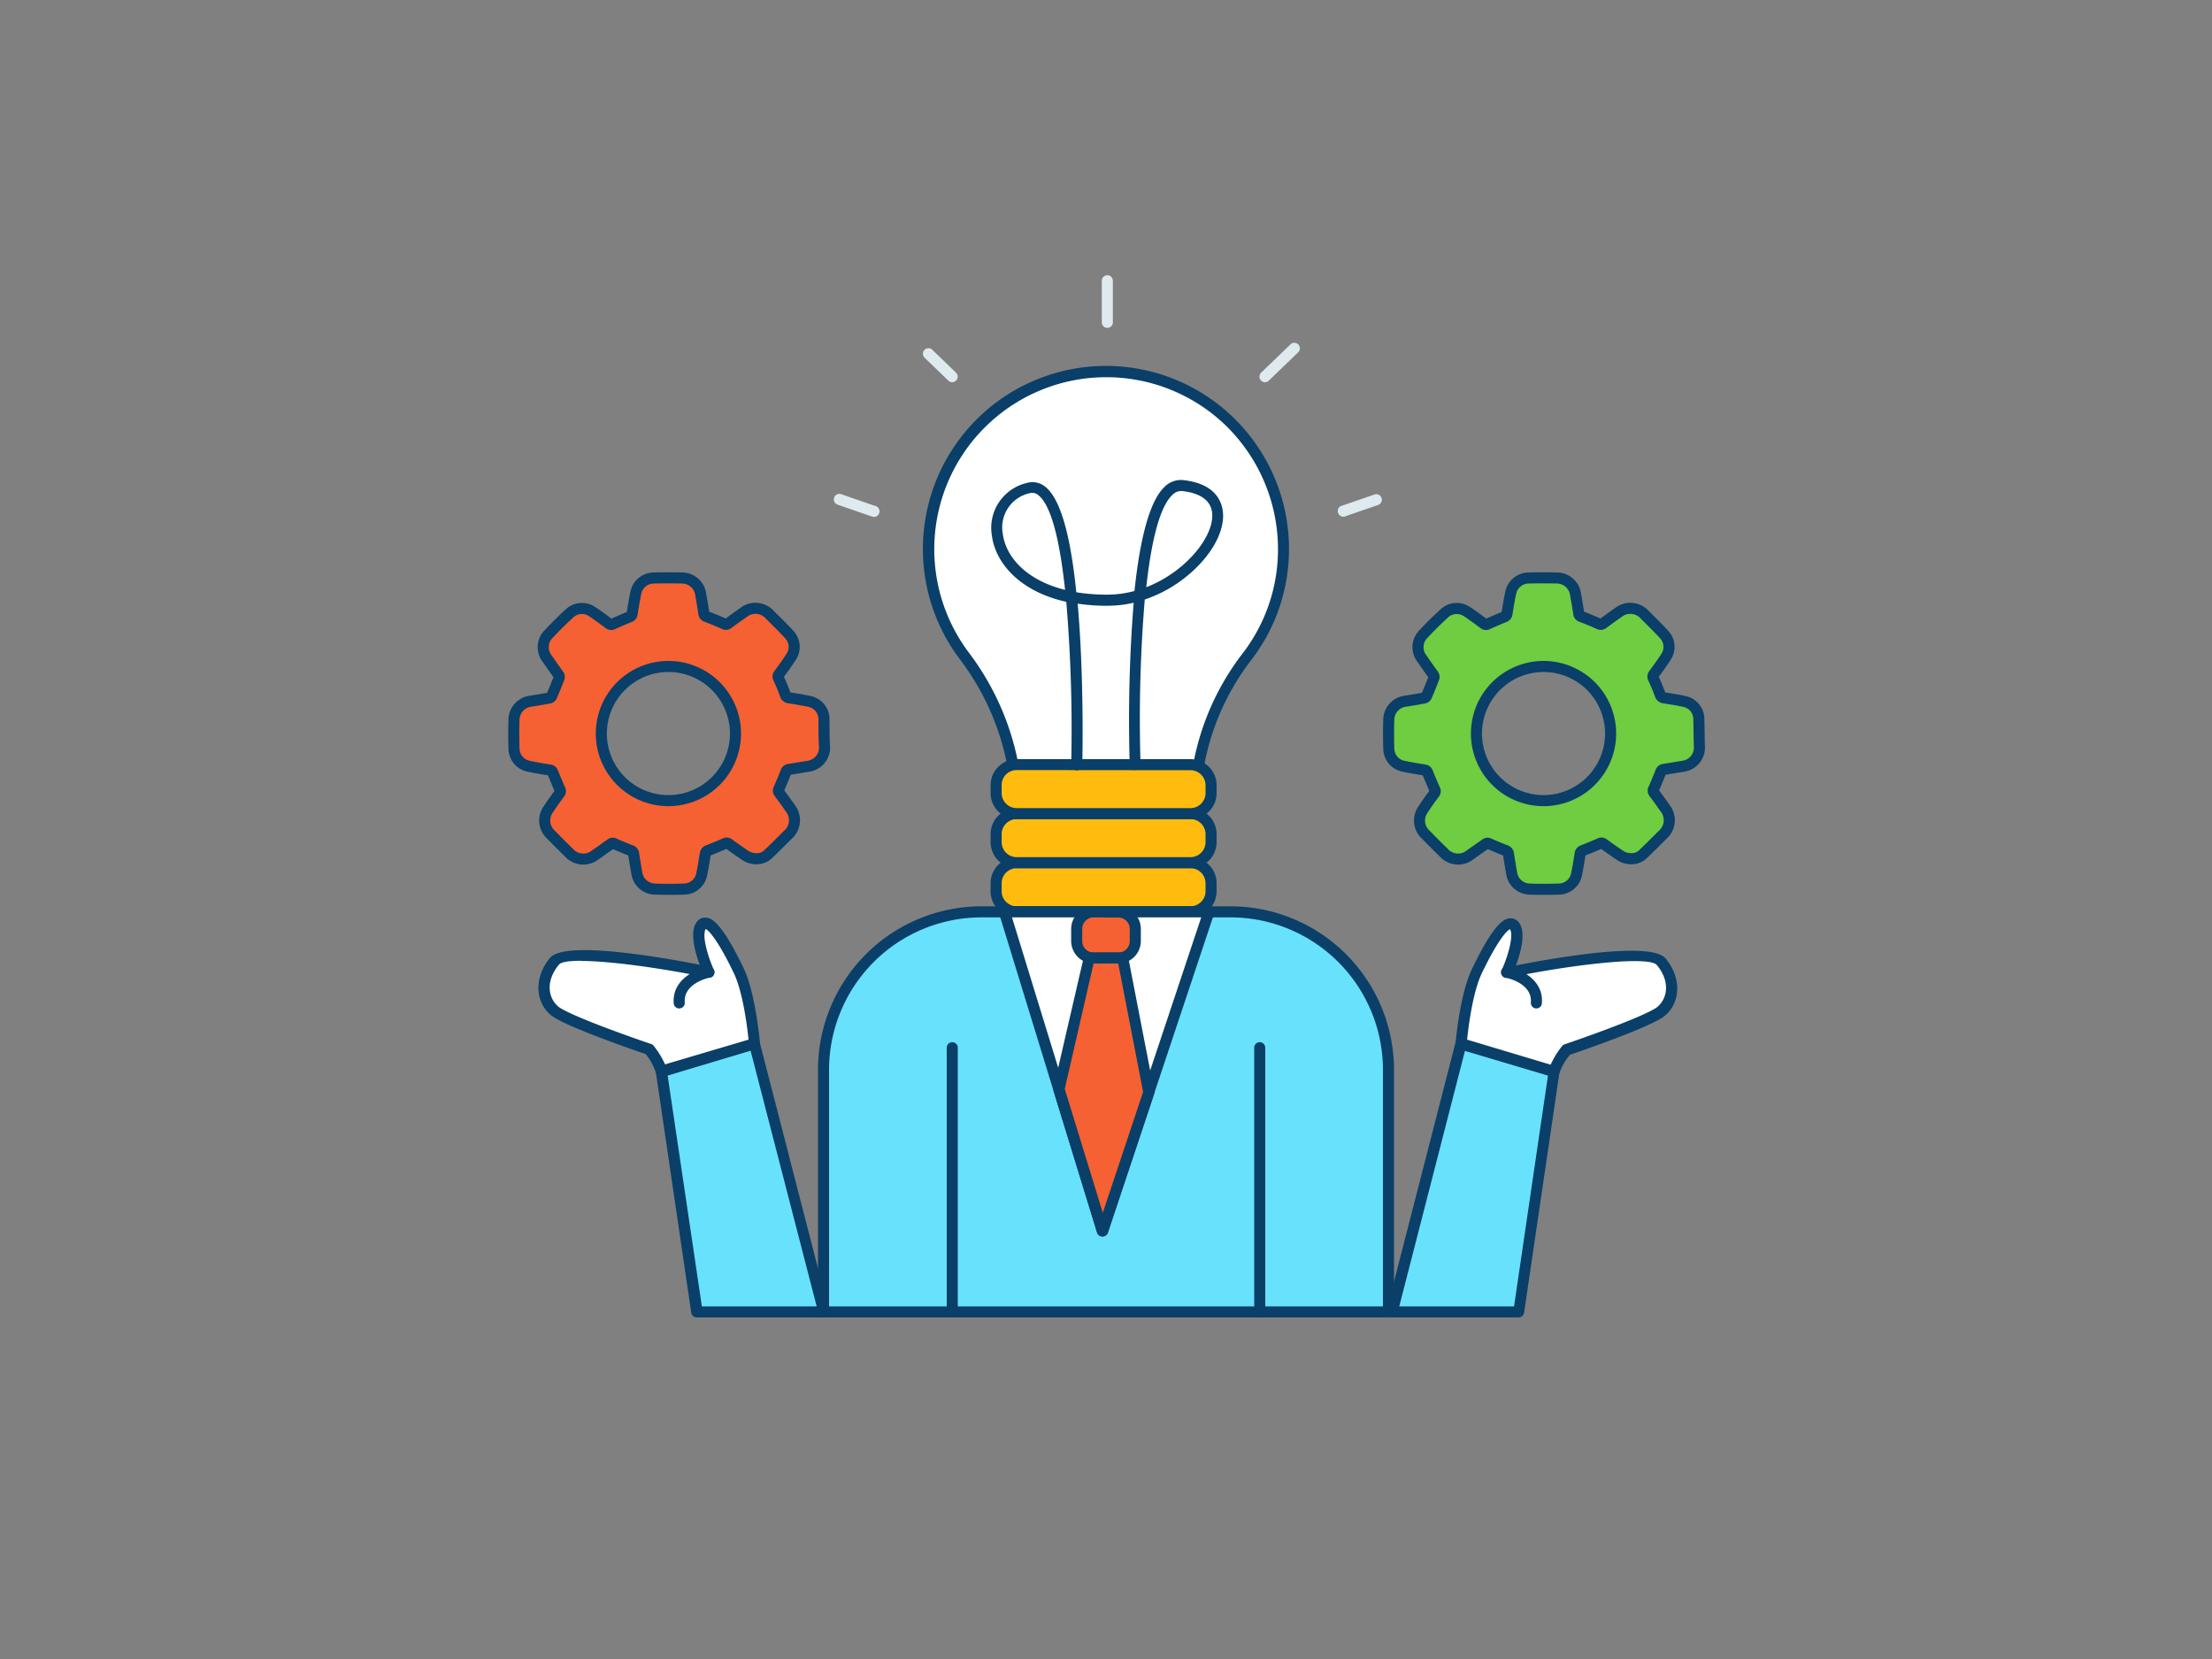 <svg xmlns="http://www.w3.org/2000/svg" viewBox="0 0 400 300"><rect x="0" y="0" width="400" height="300" fill="#808080" stroke="none"/><g id="_504_innovation_outline" data-name="#504_innovation_outline"><path d="M232.1,99.27a32.1,32.1,0,1,0-57.69,19.37,47.09,47.09,0,0,1,9.6,28.45h32A45.64,45.64,0,0,1,225.34,119,31.92,31.92,0,0,0,232.1,99.27Z" fill="#fff"/><path d="M216,148.1H184a1,1,0,0,1-1-1,46.33,46.33,0,0,0-9.4-27.85,33.1,33.1,0,1,1,59.49-20,32.78,32.78,0,0,1-7,20.32A44.75,44.75,0,0,0,217,147.1,1,1,0,0,1,216,148.1Zm-31-2h30a46.74,46.74,0,0,1,9.55-27.74,30.81,30.81,0,0,0,6.55-19.09,31.21,31.21,0,0,0-9.88-22.74,31.1,31.1,0,0,0-46,41.51A48.4,48.4,0,0,1,185,146.1Z" fill="#093f68"/><rect x="180.13" y="156.01" width="38.87" height="8.88" rx="3.72" fill="#ffbc0e"/><path d="M215.28,165.89H183.85a4.73,4.73,0,0,1-4.72-4.72v-1.44a4.73,4.73,0,0,1,4.72-4.72h31.43a4.73,4.73,0,0,1,4.72,4.72v1.44A4.73,4.73,0,0,1,215.28,165.89ZM183.85,157a2.72,2.72,0,0,0-2.72,2.72v1.44a2.72,2.72,0,0,0,2.72,2.72h31.43a2.72,2.72,0,0,0,2.72-2.72v-1.44a2.72,2.72,0,0,0-2.72-2.72Z" fill="#093f68"/><rect x="180.13" y="147.13" width="38.87" height="8.88" rx="3.72" fill="#ffbc0e"/><path d="M215.28,157H183.85a4.73,4.73,0,0,1-4.72-4.72v-1.44a4.73,4.73,0,0,1,4.72-4.72h31.43a4.73,4.73,0,0,1,4.72,4.72v1.44A4.73,4.73,0,0,1,215.28,157Zm-31.43-8.88a2.72,2.72,0,0,0-2.72,2.72v1.44a2.72,2.72,0,0,0,2.72,2.72h31.43a2.72,2.72,0,0,0,2.72-2.72v-1.44a2.72,2.72,0,0,0-2.72-2.72Z" fill="#093f68"/><rect x="180.13" y="138.25" width="38.87" height="8.88" rx="3.72" fill="#ffbc0e"/><path d="M215.28,148.13H183.85a4.73,4.73,0,0,1-4.72-4.72V142a4.73,4.73,0,0,1,4.72-4.72h31.43A4.73,4.73,0,0,1,220,142v1.44A4.73,4.73,0,0,1,215.28,148.13Zm-31.43-8.88a2.72,2.72,0,0,0-2.72,2.72v1.44a2.72,2.72,0,0,0,2.72,2.72h31.43a2.72,2.72,0,0,0,2.72-2.72V142a2.72,2.72,0,0,0-2.72-2.72Z" fill="#093f68"/><path d="M251.08,237.23V193.45a28.56,28.56,0,0,0-28.55-28.56H177.47a28.56,28.56,0,0,0-28.55,28.56v43.78Z" fill="#68e1fd"/><path d="M251.08,238.23H148.92a1,1,0,0,1-1-1V193.45a29.59,29.59,0,0,1,29.55-29.56h45.06a29.59,29.59,0,0,1,29.55,29.56v43.78A1,1,0,0,1,251.08,238.23Zm-101.16-2H250.08V193.45a27.58,27.58,0,0,0-27.55-27.56H177.47a27.58,27.58,0,0,0-27.55,27.56Z" fill="#093f68"/><polygon points="218.61 164.89 207.74 197.51 199.38 222.59 191.26 196.14 181.65 164.89 218.61 164.89" fill="#fff"/><path d="M199.38,223.59h0a1,1,0,0,1-1-.71l-17.72-57.7a1,1,0,0,1,.15-.89,1,1,0,0,1,.8-.4h37a1,1,0,0,1,.95,1.31l-19.23,57.71A1,1,0,0,1,199.38,223.59ZM183,165.89l16.41,53.42,17.81-53.42Z" fill="#093f68"/><rect x="194.7" y="164.89" width="10.59" height="8.33" rx="3.08" fill="#f56132"/><path d="M202.22,174.23h-4.44a4.08,4.08,0,0,1-4.08-4.08V168a4.08,4.08,0,0,1,4.08-4.08h4.44A4.08,4.08,0,0,1,206.3,168v2.18A4.08,4.08,0,0,1,202.22,174.23Zm-4.44-8.34A2.08,2.08,0,0,0,195.7,168v2.18a2.09,2.09,0,0,0,2.08,2.08h4.44a2.09,2.09,0,0,0,2.08-2.08V168a2.08,2.08,0,0,0-2.08-2.08Z" fill="#093f68"/><polygon points="207.74 197.51 199.38 222.59 191.51 196.96 196.96 173.23 203.03 173.23 207.74 197.51" fill="#f56132"/><path d="M199.38,223.59h0a1,1,0,0,1-1-.71l-7.87-25.63a1,1,0,0,1,0-.52L196,173a1,1,0,0,1,1-.78H203a1,1,0,0,1,1,.81l4.71,24.28a.89.89,0,0,1,0,.51l-8.36,25.08A1,1,0,0,1,199.38,223.59Zm-6.84-26.67,6.88,22.39,7.29-21.87-4.5-23.21h-4.46Z" fill="#093f68"/><path d="M172.2,238.23a1,1,0,0,1-1-1V189.46a1,1,0,1,1,2,0v47.77A1,1,0,0,1,172.2,238.23Z" fill="#093f68"/><path d="M227.8,238.23a1,1,0,0,1-1-1V189.46a1,1,0,1,1,2,0v47.77A1,1,0,0,1,227.8,238.23Z" fill="#093f68"/><path d="M205.29,139.25a1,1,0,0,1-1-1A269,269,0,0,1,205,109a21.53,21.53,0,0,1-4.5.54,35.31,35.31,0,0,1-5.62-.38c.17,2,.33,4.2.46,6.52.64,11.54.38,22.5.37,22.61a1,1,0,0,1-1,1h0a1,1,0,0,1-1-1,277.55,277.55,0,0,0-.89-29.46c-8.41-1.87-12.81-7-13.46-12a8.34,8.34,0,0,1,6.38-9.51A3.66,3.66,0,0,1,189,88c2.69,2.14,4.54,8.42,5.63,19.1a34.6,34.6,0,0,0,5.8.43,18.93,18.93,0,0,0,4.72-.66c.89-8.51,2.53-16.12,5.46-18.85a4.13,4.13,0,0,1,3.35-1.2c6.77.73,7.3,5,7.21,6.8-.17,3.37-2.57,7.29-6.43,10.47a24.28,24.28,0,0,1-7.73,4.32,262,262,0,0,0-.76,29.81,1,1,0,0,1-1,1ZM186.67,89.12a1.74,1.74,0,0,0-.45.06,6.33,6.33,0,0,0-4.89,7.31c.54,4.21,4.22,8.42,11.27,10.18-.88-8.24-2.37-15.16-4.81-17.11A1.73,1.73,0,0,0,186.67,89.12Zm26.89-.33a2.26,2.26,0,0,0-1.55.7c-2.41,2.24-3.87,8.86-4.73,16.7,6.75-2.62,11.72-8.5,11.93-12.67.17-3.4-2.86-4.44-5.42-4.72Z" fill="#093f68"/><polygon points="148.92 237.23 136.44 188.7 119.61 193.74 126.01 237.23 148.92 237.23" fill="#68e1fd"/><path d="M148.92,238.23H126a1,1,0,0,1-1-.85l-6.4-43.5a1,1,0,0,1,.7-1.1l16.83-5a1,1,0,0,1,.78.09,1,1,0,0,1,.47.62L149.89,237a1,1,0,0,1-1,1.25Zm-22-2h20.76L135.73,190l-15,4.5Z" fill="#093f68"/><path d="M136.44,188.7s-.72-8.77-2.87-13.25-5.37-10.2-6.8-8,1.43,8.41,1.43,8.41-25.24-5.19-27.92-2-2.33,7,0,8.95,17.14,7,17.14,7a12.83,12.83,0,0,1,2.19,4Z" fill="#fff"/><path d="M119.61,194.74a1,1,0,0,1-1-.76,11.12,11.12,0,0,0-1.83-3.36c-2.46-.84-14.88-5.13-17.18-7.07-2.92-2.47-3-6.92-.12-10.35,2.6-3.12,19.54-.21,27.06,1.26-.84-2.23-1.84-5.8-.63-7.62a1.82,1.82,0,0,1,1.71-.9c.76.05,2.55.17,6.82,9.08,2.21,4.59,2.93,13.23,3,13.6a1,1,0,0,1-.71,1l-16.82,5A1.45,1.45,0,0,1,119.61,194.74Zm-14.55-21c-2.15,0-3.6.21-4,.71-2.46,3-1.92,6-.13,7.55,1.6,1.35,10.94,4.8,16.82,6.79a1,1,0,0,1,.45.32,15.43,15.43,0,0,1,2.06,3.36L135.36,188c-.23-2.23-1-8.6-2.69-12.09-2.76-5.74-4.45-7.65-5.06-7.92-.73,1.29.46,5.15,1.5,7.43a1,1,0,0,1-.13,1,1,1,0,0,1-1,.36C119.6,175.06,110.28,173.77,105.06,173.77Z" fill="#093f68"/><path d="M122.83,182.36a1,1,0,0,1-1-.92c-.33-4.25,3.9-6.19,6.19-6.61a1,1,0,0,1,1.16.79,1,1,0,0,1-.79,1.17h0c-.2,0-4.84,1-4.56,4.49a1,1,0,0,1-.92,1.07Z" fill="#093f68"/><polygon points="251.74 237.23 264.22 188.7 281.05 193.74 274.65 237.23 251.74 237.23" fill="#68e1fd"/><path d="M274.65,238.23H251.74a1,1,0,0,1-1-1.25l12.48-48.53a1,1,0,0,1,1.26-.71l16.82,5a1,1,0,0,1,.71,1.1l-6.4,43.5A1,1,0,0,1,274.65,238.23Zm-21.62-2h20.76l6.14-41.78-15-4.5Z" fill="#093f68"/><path d="M264.22,188.7s.72-8.77,2.87-13.25,5.37-10.2,6.8-8-1.43,8.41-1.43,8.41,25.23-5.19,27.92-2,2.33,7,0,8.95-17.14,7-17.14,7a12.83,12.83,0,0,0-2.19,4Z" fill="#fff"/><path d="M281.05,194.74a1.35,1.35,0,0,1-.29,0l-16.83-5a1,1,0,0,1-.71-1c0-.37.76-9,3-13.6,4.28-8.91,6.06-9,6.83-9.08a1.85,1.85,0,0,1,1.71.9c1.21,1.82.2,5.39-.63,7.62,7.51-1.47,24.45-4.39,27.06-1.26,2.85,3.43,2.8,7.88-.12,10.35-2.3,1.94-14.72,6.23-17.18,7.07A11,11,0,0,0,282,194a1,1,0,0,1-1,.76ZM265.3,188l15.11,4.53a15.43,15.43,0,0,1,2.06-3.36,1,1,0,0,1,.45-.32c5.88-2,15.21-5.44,16.81-6.79,1.8-1.52,2.34-4.6-.12-7.55-1.42-1.7-15.1-.13-26.95,2.31a1,1,0,0,1-1-.36,1,1,0,0,1-.12-1c1.06-2.32,2.27-6.28,1.51-7.43-.6.25-2.3,2.15-5.07,7.92C266.32,179.37,265.53,185.74,265.3,188Z" fill="#093f68"/><path d="M277.83,182.36h-.08a1,1,0,0,1-.92-1.07c.28-3.52-4.36-4.45-4.56-4.49a1,1,0,1,1,.37-2c2.29.42,6.52,2.36,6.18,6.61A1,1,0,0,1,277.83,182.36Z" fill="#093f68"/><g id="ahcQ9Z"><path d="M149,129.93a3.27,3.27,0,0,0-2.54-3.07c-1.23-.27-2.48-.47-3.72-.66a.82.82,0,0,1-.74-.61c-.37-1-.78-2-1.21-2.93a.63.63,0,0,1,.06-.74c.75-1,1.52-2.06,2.21-3.13a3.26,3.26,0,0,0-.29-4c-1.14-1.24-2.36-2.42-3.55-3.61a3.48,3.48,0,0,0-4.75-.44c-.93.65-1.86,1.31-2.78,2a.63.63,0,0,1-.74.08c-1-.47-2.11-.91-3.19-1.32a.65.65,0,0,1-.48-.57c-.17-1.14-.36-2.28-.56-3.41a3.44,3.44,0,0,0-3.29-3q-2.62-.06-5.25,0a3.33,3.33,0,0,0-3.18,2.6c-.28,1.28-.48,2.57-.69,3.85a.65.65,0,0,1-.48.58c-1,.41-2,.84-3,1.29a.59.59,0,0,1-.7-.06c-1-.74-2-1.5-3.07-2.19a3.28,3.28,0,0,0-4,.26q-2,1.83-3.86,3.82a3.36,3.36,0,0,0-.23,4.47c.69,1,1.4,2,2.07,2.94a.63.63,0,0,1,.06.52c-.42,1.1-.87,2.2-1.33,3.28a.63.63,0,0,1-.41.34c-1.13.21-2.27.4-3.41.58a3.43,3.43,0,0,0-3,3.2c-.06,1.82-.06,3.65,0,5.48a3.29,3.29,0,0,0,2.52,3.05c1.3.29,2.62.49,3.94.71a.64.64,0,0,1,.55.45c.41,1,.85,2.07,1.3,3.09a.56.56,0,0,1-.06.66c-.69.94-1.38,1.88-2,2.85a3.45,3.45,0,0,0,.4,4.61q1.64,1.68,3.32,3.32a3.46,3.46,0,0,0,4.73.36c1-.67,1.9-1.34,2.84-2a.54.54,0,0,1,.63,0c1,.42,1.94.84,2.93,1.2a.74.74,0,0,1,.54.69c.17,1.12.36,2.24.56,3.36a3.38,3.38,0,0,0,3.14,2.94c1.84.07,3.68.06,5.52,0a3.3,3.3,0,0,0,3.06-2.57c.27-1.24.46-2.5.67-3.76a.72.72,0,0,1,.52-.65c1-.39,2.05-.82,3.06-1.27a.59.59,0,0,1,.66.07c.94.69,1.9,1.36,2.85,2a3.59,3.59,0,0,0,2.29.69,2.91,2.91,0,0,0,2-.83c1.21-1.14,2.37-2.32,3.55-3.49a3.51,3.51,0,0,0,.43-4.83c-.65-.93-1.31-1.85-2-2.77a.59.59,0,0,1-.07-.67q.67-1.53,1.29-3.09a.63.63,0,0,1,.59-.47l3.4-.56a3.42,3.42,0,0,0,3-3.26C149,133.53,149,131.73,149,129.93Zm-28.11,14.85A12.13,12.13,0,1,1,133,132.67,12.13,12.13,0,0,1,120.86,144.78Z" fill="#f56132" stroke="#093f68" stroke-linecap="round" stroke-linejoin="round" stroke-width="2"/></g><g id="ahcQ9Z-2" data-name="ahcQ9Z"><path d="M307.2,129.93a3.27,3.27,0,0,0-2.54-3.07c-1.23-.27-2.48-.47-3.72-.66a.83.83,0,0,1-.74-.61c-.37-1-.78-2-1.21-2.93a.63.63,0,0,1,.07-.74c.75-1,1.51-2.06,2.2-3.13a3.26,3.26,0,0,0-.29-4c-1.13-1.24-2.35-2.42-3.54-3.61a3.5,3.5,0,0,0-4.76-.44c-.93.65-1.86,1.31-2.77,2a.65.65,0,0,1-.75.08q-1.57-.7-3.18-1.32a.62.62,0,0,1-.48-.57c-.18-1.14-.37-2.28-.57-3.41a3.44,3.44,0,0,0-3.29-3q-2.62-.06-5.25,0a3.34,3.34,0,0,0-3.18,2.6c-.28,1.28-.48,2.57-.69,3.85a.65.65,0,0,1-.48.58c-1,.41-2,.84-3,1.29a.6.6,0,0,1-.71-.06c-1-.74-2-1.5-3.07-2.19a3.28,3.28,0,0,0-4,.26c-1.33,1.22-2.63,2.49-3.86,3.82a3.36,3.36,0,0,0-.23,4.47c.69,1,1.4,2,2.07,2.94a.63.63,0,0,1,.06.52c-.42,1.1-.86,2.2-1.33,3.28a.61.61,0,0,1-.41.34c-1.13.21-2.27.4-3.41.58a3.43,3.43,0,0,0-3,3.2c-.06,1.82-.06,3.65,0,5.48a3.29,3.29,0,0,0,2.52,3.05c1.3.29,2.63.49,3.94.71a.62.62,0,0,1,.55.45c.41,1,.85,2.07,1.31,3.09a.59.59,0,0,1-.06.66c-.7.94-1.39,1.88-2,2.85a3.44,3.44,0,0,0,.39,4.61c1.1,1.12,2.2,2.23,3.32,3.32a3.46,3.46,0,0,0,4.73.36c.95-.67,1.91-1.34,2.85-2a.53.53,0,0,1,.62,0c1,.42,1.94.84,2.93,1.2a.76.76,0,0,1,.55.69c.17,1.12.35,2.24.55,3.36a3.38,3.38,0,0,0,3.14,2.94c1.84.07,3.69.06,5.53,0a3.31,3.31,0,0,0,3.06-2.57c.27-1.24.45-2.5.66-3.76a.74.74,0,0,1,.52-.65c1-.39,2.05-.82,3.06-1.27a.59.59,0,0,1,.66.07c.95.69,1.9,1.36,2.85,2a3.59,3.59,0,0,0,2.29.69,2.91,2.91,0,0,0,2-.83c1.21-1.14,2.37-2.32,3.55-3.49a3.5,3.5,0,0,0,.43-4.83c-.65-.93-1.31-1.85-2-2.77a.61.61,0,0,1-.07-.67q.68-1.53,1.29-3.09a.64.64,0,0,1,.59-.47l3.41-.56a3.42,3.42,0,0,0,3-3.26C307.25,133.53,307.25,131.73,307.2,129.93Zm-28.1,14.85a12.13,12.13,0,1,1,12.15-12.11A12.13,12.13,0,0,1,279.1,144.78Z" fill="#70cc40" stroke="#093f68" stroke-linecap="round" stroke-linejoin="round" stroke-width="2"/></g><path d="M157.87,93.42a1,1,0,0,1-.33-.06l-6.09-2.11a1,1,0,0,1-.61-1.27,1,1,0,0,1,1.27-.62l6.08,2.11a1,1,0,0,1-.32,2Z" fill="#dfeaef"/><path d="M200.24,59.29a1,1,0,0,1-1-1V50.77a1,1,0,0,1,2,0v7.52A1,1,0,0,1,200.24,59.29Z" fill="#dfeaef"/><path d="M172.2,69.12a1,1,0,0,1-.7-.28l-4.3-4.15a1,1,0,0,1,1.39-1.44l4.3,4.15a1,1,0,0,1,0,1.41A1,1,0,0,1,172.2,69.12Z" fill="#dfeaef"/><path d="M243.09,93.42a1,1,0,0,1-.33-2l5.79-2a1,1,0,0,1,.66,1.89l-5.79,2A1,1,0,0,1,243.09,93.42Z" fill="#dfeaef"/><path d="M228.76,69.12a1,1,0,0,1-.72-.31,1,1,0,0,1,0-1.41l5.38-5.18a1,1,0,0,1,1.39,1.43l-5.38,5.19A1,1,0,0,1,228.76,69.12Z" fill="#dfeaef"/></g></svg>